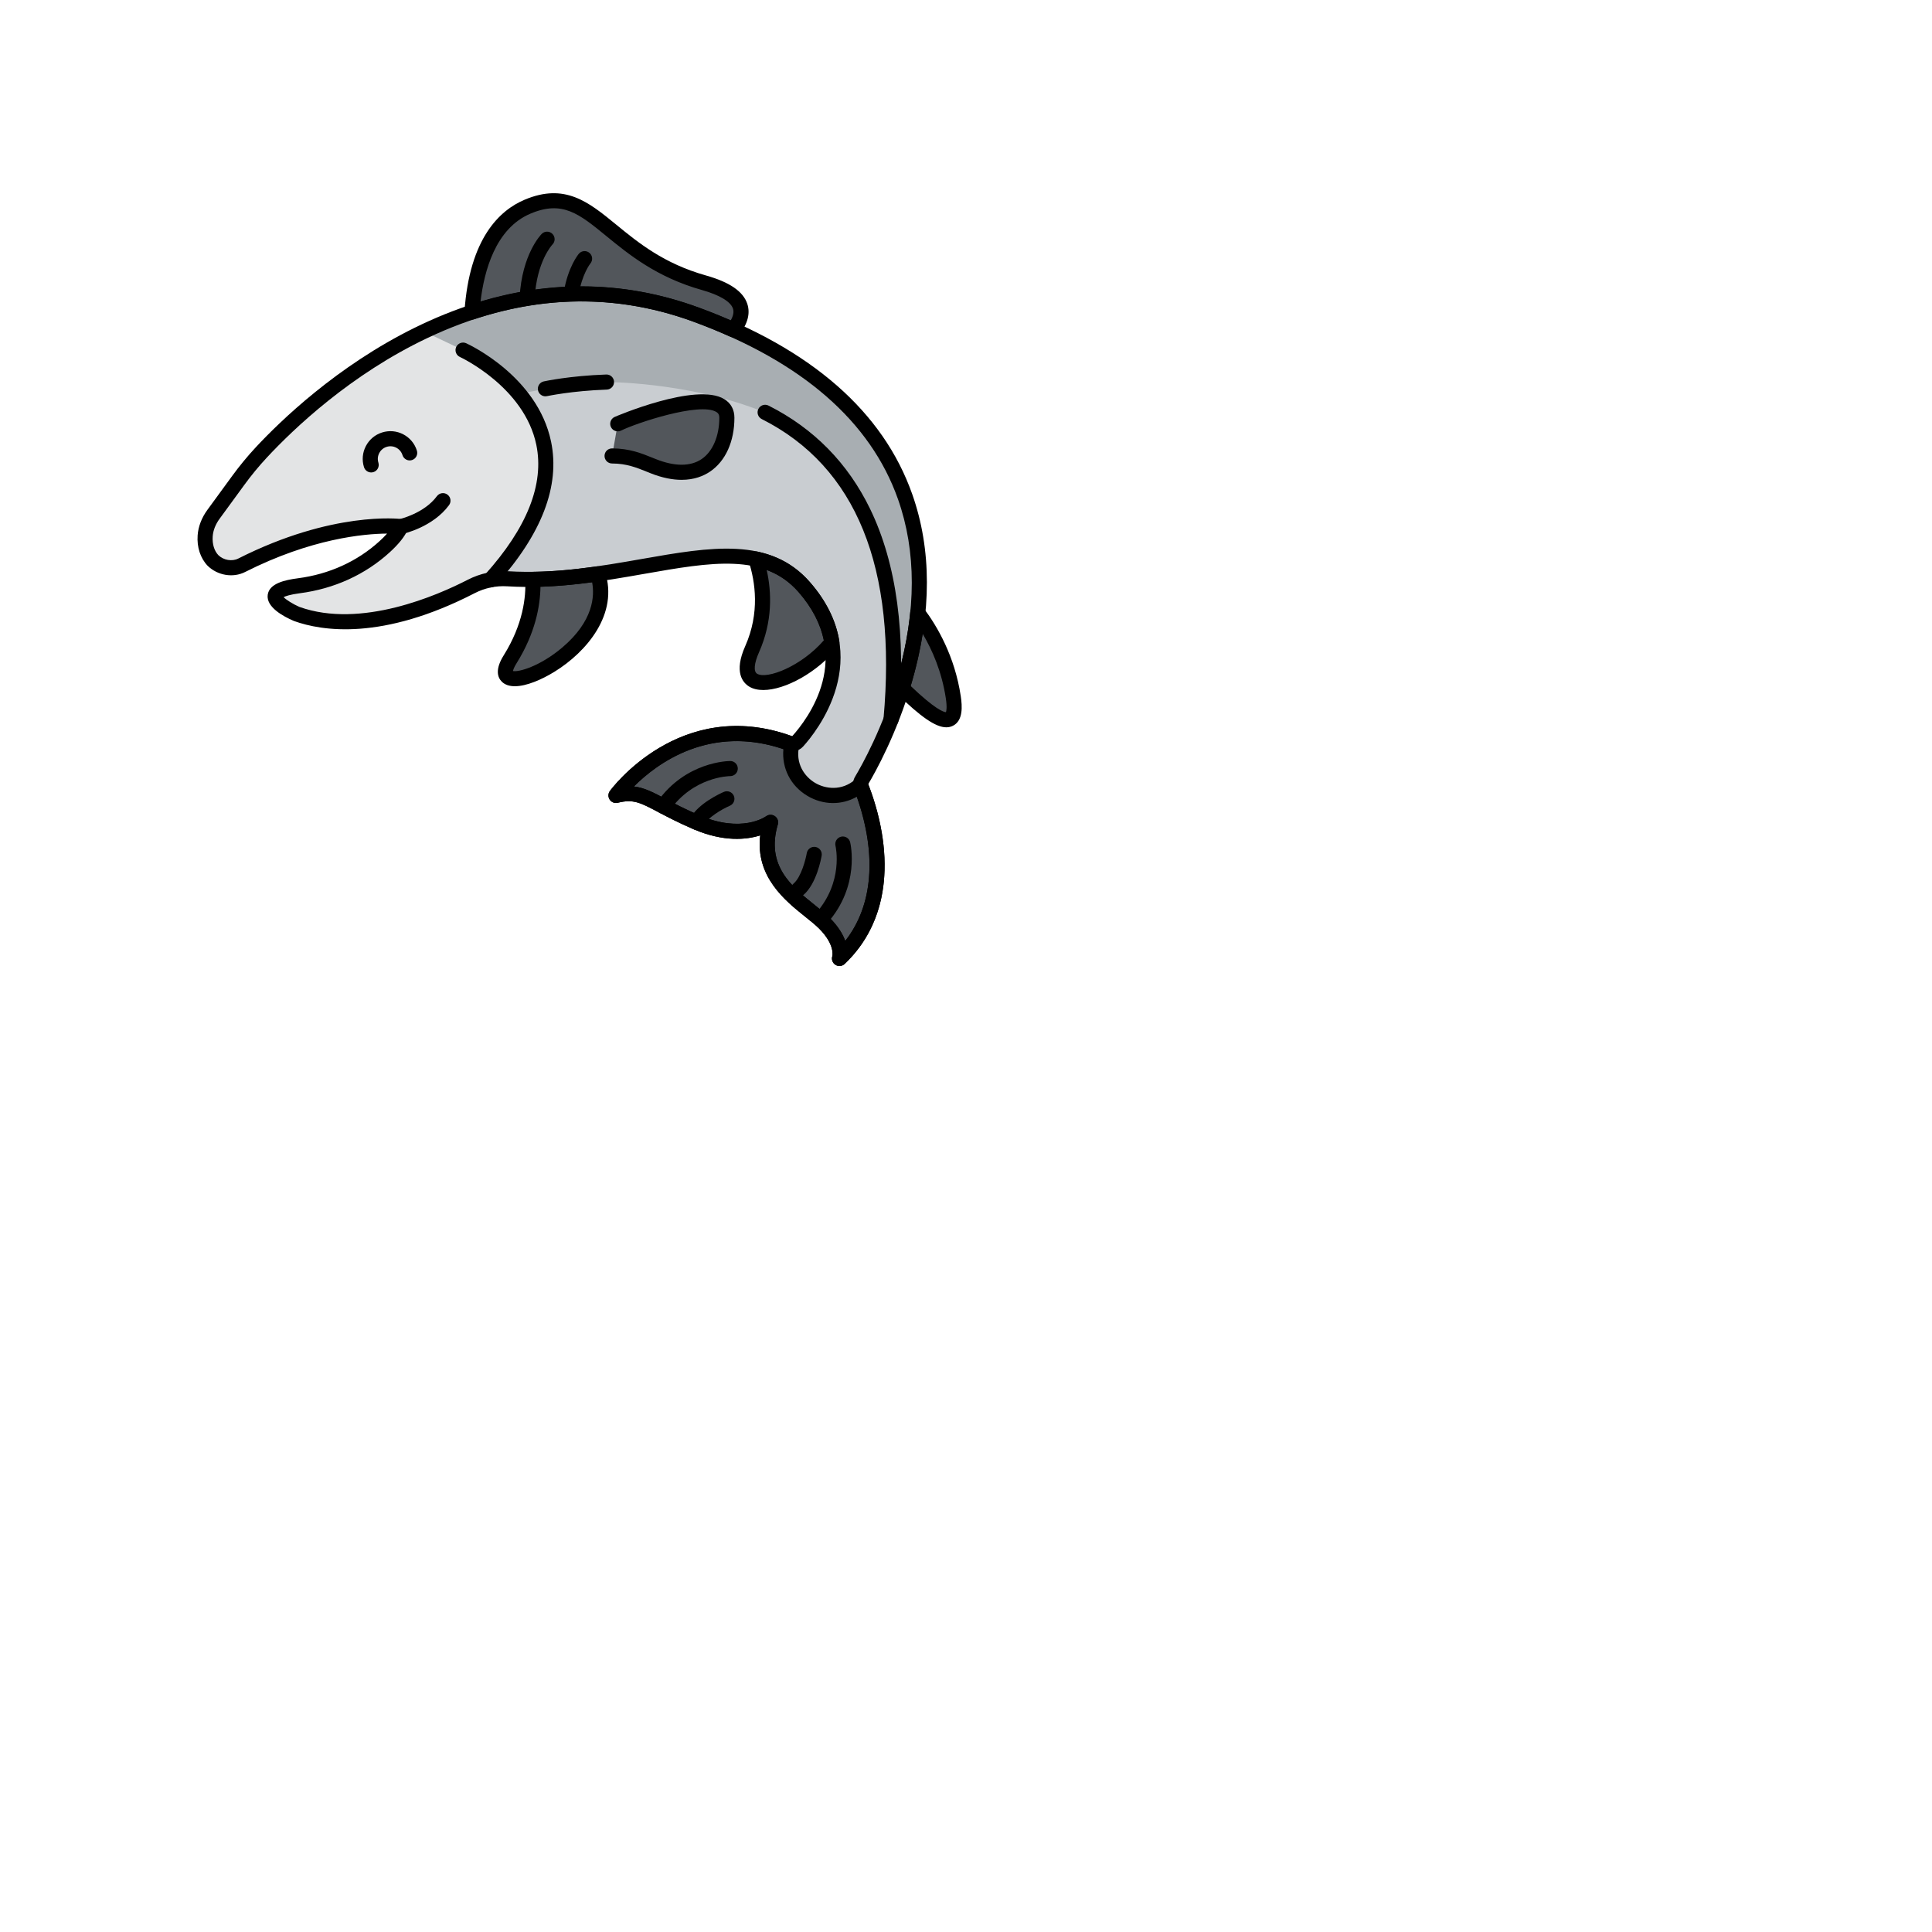 <svg enable-background="new 0 0 512 512" height="100" viewBox="-64 -64 640 640" width="100" xmlns="http://www.w3.org/2000/svg"><path d="m221.409 194.565c6.744-11.269 62.436-111.143-54.636-154.274-68.097-25.089-124.429 24.318-144.24 45.616-2.729 2.934-5.269 6.032-7.632 9.268l-8.188 11.212c-1.528 2.092-2.564 4.543-2.748 7.127-.221 3.101.634 6.104 2.57 8.125 2.491 2.423 6.425 3.182 9.529 1.613 30.841-15.595 52.733-12.82 52.733-12.82-.949 2.136-2.91 4.424-5.409 6.701-7.845 7.152-17.825 11.534-28.352 12.903-17.301 2.25-.754 9.343-.754 9.343 21.083 7.59 46.638-3.345 57.794-9.096 3.715-1.915 7.867-2.817 12.038-2.56 41.888 2.589 78.421-19.955 98.286 2.748 20.391 23.303 2.675 45.76-2.19 51.123-.668.737-1.711.979-2.645.638-35.849-13.062-57.513 17.267-57.513 17.267 8.907-2.227 11.134 2.227 26.721 8.907s24.494 0 24.494 0c-5.567 18.927 11.134 26.721 17.814 33.401s5.01 11.69 5.01 11.69c20.928-19.932 9.743-50.568 7.166-56.776-.294-.705-.242-1.499.152-2.156z" fill="#a8aeb2"/><path d="m98.445 128.096c46.057-51.066-9.051-76.116-9.051-76.116l-13.011-6.198c-24.991 11.878-43.966 29.5-53.85 40.125-2.729 2.934-5.269 6.032-7.632 9.268l-8.188 11.212c-1.528 2.092-2.564 4.543-2.748 7.127-.221 3.101.634 6.104 2.57 8.125 2.491 2.423 6.425 3.182 9.529 1.613 30.841-15.595 52.733-12.82 52.733-12.82-.949 2.136-2.91 4.424-5.408 6.701-7.845 7.152-17.825 11.534-28.352 12.903-17.301 2.25-.754 9.343-.754 9.343 21.083 7.59 46.638-3.345 57.794-9.096 2.015-1.038 4.162-1.768 6.368-2.187z" fill="#e3e4e5"/><path d="m231.161 174.42-.001-.002c5.462-60.377-15.96-88.867-41.703-101.832l-2.957-1.086c-24-9-49.588-8.94-49.588-8.94-12.035.424-20.241 2.224-20.241 2.224l-8.692 1.696c10.281 12.437 16.349 32.918-9.535 61.616 1.86-.353 3.762-.49 5.67-.372 41.888 2.589 78.421-19.955 98.286 2.749 20.391 23.303 2.675 45.76-2.19 51.123-.669.737-1.711.979-2.645.638-35.849-13.062-57.513 17.267-57.513 17.267 8.907-2.227 11.134 2.227 26.721 8.907s24.494 0 24.494 0c-5.567 18.927 11.134 26.721 17.814 33.401s5.01 11.69 5.01 11.69c20.928-19.932 9.743-50.568 7.166-56.776-.294-.708-.242-1.502.152-2.159 1.555-2.598 5.711-9.908 9.752-20.144z" fill="#c9cdd1"/><g fill="#52565b"><path d="m251.793 166.979c-1.905-12.655-7.424-22.155-11.776-27.952-.881 8.965-2.832 17.432-5.172 24.953 9.019 8.81 19.022 16.779 16.948 2.999z"/><path d="m211.581 148.817c-.956-5.841-3.683-12.062-9.18-18.344-4.516-5.161-9.896-7.979-16.001-9.29 2.286 7.075 3.986 18.093-1.256 29.887-7.931 17.844 15.02 11.849 26.437-2.253z"/><path d="m176.783 74.385c0-12.048-32.129 0-36.145 2.008l-1.881 10.645c5.748.014 9.58 1.769 13.542 3.354 16.701 6.68 24.484-3.959 24.484-16.007z"/><path d="m112.496 127.924c.283 5.839-.665 15.527-7.514 26.486-10.733 17.172 37.499-2.903 29.018-28.308-6.927.995-14.117 1.736-21.504 1.822z"/><path d="m166.773 40.29c4.293 1.582 8.346 3.242 12.185 4.969 4.347-5.618 4.182-11.664-9.767-15.598-32.477-9.159-36.807-34.347-58.458-25.188-13.997 5.921-17.586 23.32-18.375 34.886 21.874-7.218 47.203-9.094 74.415.931z"/><path d="m198.333 182.377c-.258-.009-.516-.051-.768-.143-35.849-13.062-57.513 17.267-57.513 17.267 8.907-2.227 11.134 2.227 26.721 8.907s24.494 0 24.494 0c-5.567 18.927 11.134 26.721 17.814 33.401s5.01 11.69 5.01 11.69c23.021-21.925 7.087-56.453 7.001-57.517-10.027 8.905-25.905-.291-22.759-13.605z"/></g><path d="m214.09 256c-.462 0-.928-.128-1.339-.39-.97-.615-1.395-1.812-1.032-2.901.021-.088.936-3.791-4.405-9.132-1.189-1.189-2.816-2.492-4.54-3.872-6.731-5.391-16.547-13.249-14.949-26.968-4.539 1.423-12.066 2.242-22.036-2.031-5.098-2.185-8.774-4.126-11.729-5.686-6.026-3.182-8.278-4.375-13.401-3.094-1.017.254-2.083-.152-2.673-1.019-.59-.866-.577-2.007.032-2.86.228-.319 23.2-31.72 60.403-18.163 5.189-5.759 20.866-26.317 2.098-47.766-11.364-12.99-28.87-9.918-51.03-6.03-13.717 2.407-29.267 5.135-45.528 4.13-3.679-.225-7.396.563-10.738 2.287-30.559 15.753-50.574 12.543-59.787 9.226-.047-.017-.093-.035-.138-.054-3.459-1.483-9.177-4.578-8.613-8.648.522-3.762 5.634-4.9 10.029-5.472 10.323-1.342 19.656-5.586 26.99-12.272.971-.885 1.812-1.729 2.518-2.529-7.675.056-25.086 1.631-47.031 12.727-3.985 2.016-9.085 1.172-12.4-2.052-2.412-2.516-3.6-6.172-3.32-10.094.207-2.908 1.321-5.821 3.223-8.425l8.188-11.211c2.455-3.361 5.085-6.556 7.821-9.497 16.315-17.541 75.133-72.715 146.934-46.26 37.189 13.701 60.928 34.483 70.557 61.768 6.453 18.289 6.472 39.015.055 61.603-4.989 17.558-12.451 30.779-14.667 34.487 2.622 6.331 14.339 38.455-7.766 59.508-.479.456-1.1.69-1.726.69zm-22.828-50.082c.504 0 1.009.151 1.439.456.873.617 1.266 1.714.964 2.74-4.021 13.672 4.614 20.587 12.234 26.688 1.833 1.468 3.565 2.855 4.949 4.239 2.832 2.833 4.361 5.45 5.153 7.652 14.71-18.755 5.156-44.688 2.946-50.011-.604-1.453-.489-3.058.314-4.401v-.001c2.102-3.511 9.333-16.29 14.176-33.332 6.129-21.572 6.143-41.279.039-58.573-9.109-25.814-31.843-45.578-67.569-58.74-28.76-10.596-58.465-8.804-88.292 5.327-25.471 12.069-44.297 30.021-53.251 39.648-2.601 2.796-5.105 5.838-7.444 9.04l-8.188 11.212c-1.348 1.844-2.133 3.859-2.273 5.83-.179 2.517.507 4.783 1.881 6.218 1.718 1.668 4.518 2.162 6.596 1.111 31.167-15.76 53.251-13.186 54.176-13.069.784.099 1.475.564 1.863 1.252.388.689.428 1.521.106 2.243-1.034 2.325-2.999 4.79-6.009 7.533-8.094 7.379-18.37 12.06-29.714 13.535-3.251.423-4.753.964-5.41 1.297.867.904 3.115 2.312 5.253 3.241 20.399 7.295 45.763-3.854 55.729-8.992 4.143-2.136 8.754-3.115 13.337-2.833 15.675.968 30.911-1.705 44.355-4.064 22.772-3.996 42.438-7.446 55.658 7.662 22.043 25.193 2.019 49.777-2.22 54.449-1.351 1.487-3.447 2.001-5.353 1.308-25.231-9.193-43.205 4.42-50.718 11.945 3.452.4 6.422 1.969 10.402 4.07 2.874 1.518 6.451 3.407 11.362 5.512 13.921 5.965 21.702.52 22.026.285.444-.316.963-.477 1.483-.477zm32.292-10.07s.001-.001.001-.001-.001 0-.001.001z"/><path d="m68.794 112.933c-1.151 0-2.186-.799-2.44-1.969-.293-1.348.561-2.679 1.908-2.974.143-.032 8.253-1.902 12.461-7.618.818-1.112 2.383-1.35 3.495-.531 1.112.818 1.35 2.383.531 3.495-5.36 7.282-15.013 9.45-15.421 9.539-.179.039-.358.058-.534.058z"/><path d="m98.44 130.601c-.597 0-1.195-.212-1.673-.644-1.025-.925-1.107-2.506-.182-3.531 14.029-15.553 19.773-30.05 17.075-43.089-3.96-19.127-25.09-28.984-25.303-29.082-1.255-.574-1.809-2.056-1.237-3.311s2.051-1.811 3.308-1.24c.962.438 23.621 10.962 28.119 32.583 3.058 14.695-3.083 30.672-18.25 47.488-.493.548-1.174.826-1.857.826z"/><path d="m58.961 92.505c-1.064 0-2.051-.686-2.385-1.755-.731-2.34-.507-4.826.631-6.998s3.054-3.771 5.395-4.501c2.34-.731 4.825-.507 6.998.631 2.172 1.138 3.771 3.054 4.501 5.395.412 1.318-.323 2.72-1.641 3.131-1.317.414-2.72-.323-3.131-1.641-.333-1.065-1.061-1.938-2.05-2.456-.99-.519-2.121-.621-3.186-.288-1.066.333-1.938 1.061-2.457 2.05-.518.989-.62 2.121-.288 3.187.412 1.318-.323 2.72-1.641 3.131-.248.077-.499.114-.746.114z"/><path d="m249.487 176.931c-3.528 0-8.46-3.418-16.389-11.163-.672-.656-.919-1.634-.64-2.531 2.587-8.318 4.293-16.545 5.07-24.455.102-1.026.821-1.885 1.814-2.163.988-.277 2.054.081 2.673.906 4.492 5.983 10.263 15.885 12.248 29.082.51 3.383.799 8.079-2.553 9.795-.679.349-1.414.529-2.223.529zm-11.803-13.684c8.112 7.77 10.904 8.628 11.67 8.674.142-.375.419-1.567-.032-4.569-1.322-8.784-4.466-15.988-7.673-21.394-.894 5.672-2.22 11.459-3.965 17.289z"/><path d="m188.844 164.577c-1.808 0-3.401-.362-4.668-1.138-2.133-1.306-5.141-4.782-1.316-13.384 4.901-11.028 3.337-21.37 1.161-28.103-.274-.85-.075-1.782.524-2.445.6-.663 1.51-.957 2.379-.768 7.069 1.518 12.747 4.817 17.358 10.087 5.354 6.119 8.639 12.709 9.766 19.587.115.704-.075 1.423-.523 1.978-6.781 8.374-17.444 14.186-24.681 14.186zm1.135-39.765c1.636 7.325 2.009 17.015-2.551 27.273-1.612 3.628-1.857 6.344-.641 7.089 3.219 1.971 14.618-2.405 22.123-11.062-1.137-5.55-3.956-10.925-8.392-15.995-2.945-3.365-6.418-5.777-10.539-7.305z"/><path d="m161.793 94.953c-2.913 0-6.368-.618-10.423-2.24l-.978-.395c-3.521-1.424-6.846-2.769-11.641-2.78-1.381-.003-2.497-1.125-2.494-2.506s1.088-2.493 2.506-2.494c5.762.014 9.697 1.606 13.504 3.146l.96.387c6.25 2.501 11.505 2.503 15.19.008 3.673-2.486 5.865-7.606 5.865-13.694 0-1.148-.461-1.592-.96-1.9-5.486-3.389-26.654 3.688-31.566 6.144-1.232.618-2.736.117-3.354-1.118-.617-1.235-.117-2.736 1.118-3.354.253-.127 27.121-11.676 36.432-5.926 2.18 1.347 3.331 3.475 3.331 6.153 0 7.865-2.938 14.365-8.062 17.834-2.115 1.432-5.201 2.735-9.428 2.735z"/><path d="m106.545 163.323c-1.759 0-3.267-.456-4.338-1.533-1.34-1.349-2.315-3.955.654-8.705 6.405-10.248 7.417-19.273 7.138-25.04-.033-.678.211-1.341.677-1.835.465-.495 1.112-.778 1.791-.786 6.428-.074 13.158-.645 21.178-1.796 1.199-.169 2.345.537 2.727 1.683 4.686 14.038-6.064 26.665-16.693 33.213-4.262 2.625-9.294 4.799-13.134 4.799zm-.609-5.033c1.864.411 8.924-1.544 16.283-7.761 10.391-8.779 10.794-17.105 9.927-21.645-6.286.843-11.825 1.325-17.11 1.486-.096 6.433-1.72 15.423-7.934 25.365-.868 1.387-1.104 2.183-1.166 2.555z"/><path d="m178.957 47.76c-.345 0-.694-.071-1.024-.22-3.858-1.736-7.904-3.386-12.024-4.904-23.672-8.721-48.154-9.025-72.768-.902-.79.261-1.658.111-2.316-.399-.657-.51-1.018-1.314-.961-2.145 1.661-24.343 11.736-33.567 19.895-37.019 13.387-5.663 21.235.764 30.324 8.204 7.407 6.063 15.804 12.937 29.787 16.88 7.849 2.214 12.324 5.291 13.683 9.407 1.035 3.138.154 6.545-2.617 10.127-.486.628-1.223.971-1.979.971zm-50.381-16.906c13.18 0 26.229 2.363 39.061 7.091 3.551 1.308 7.048 2.712 10.425 4.184.853-1.501 1.103-2.809.742-3.899-.764-2.317-4.419-4.505-10.291-6.161-14.986-4.227-24.196-11.766-31.597-17.823-9.107-7.456-14.605-11.954-25.209-7.469-11.587 4.902-15.338 19.052-16.515 29.073 11.176-3.331 22.327-4.996 33.384-4.996z"/><path d="m214.09 256c-.462 0-.928-.128-1.339-.39-.97-.615-1.395-1.812-1.032-2.901.021-.088.936-3.791-4.405-9.132-1.189-1.189-2.816-2.492-4.54-3.872-6.731-5.391-16.547-13.249-14.949-26.968-4.539 1.423-12.066 2.242-22.036-2.031-5.099-2.185-8.774-4.126-11.729-5.686-6.026-3.182-8.278-4.375-13.401-3.094-1.017.254-2.083-.152-2.673-1.019-.59-.866-.577-2.007.032-2.86.228-.319 23.2-31.72 60.403-18.163.749.026 1.445.382 1.9.978s.617 1.36.444 2.089c-1.413 5.98 1.771 10.313 5.224 12.375 3.331 1.99 8.853 2.865 13.442-1.213.71-.63 1.716-.804 2.592-.451.77.309 1.329.976 1.508 1.771.052.157.148.412.277.758 9.115 24.533 6.276 45.528-7.993 59.119-.478.456-1.099.69-1.725.69zm-22.828-50.082c.504 0 1.009.151 1.439.456.873.617 1.266 1.714.964 2.74-4.021 13.672 4.614 20.587 12.234 26.688 1.833 1.468 3.565 2.855 4.949 4.239 2.83 2.83 4.358 5.446 5.151 7.646 9.164-11.725 10.54-28.404 3.841-47.75-5.047 2.855-11.177 2.81-16.415-.318-5.553-3.316-8.504-9.208-7.915-15.458-24.608-8.34-42.127 4.962-49.518 12.367 3.451.4 6.421 1.969 10.401 4.07 2.874 1.518 6.451 3.407 11.362 5.512 13.921 5.965 21.702.52 22.026.285.442-.316.961-.477 1.481-.477zm32.321-10.142c0 .002.001.003.001.005 0-.001-.001-.003-.001-.005zm0-.004v.003c0-.001 0-.002 0-.003z"/><path d="m231.163 176.918c-.075 0-.151-.003-.229-.01-1.375-.125-2.389-1.34-2.265-2.715 4.539-50.173-9.032-83.607-40.338-99.375-1.232-.621-1.729-2.125-1.107-3.357.621-1.233 2.123-1.729 3.357-1.108 14.985 7.548 26.316 19.081 33.679 34.28 8.791 18.149 11.95 41.705 9.39 70.011-.118 1.298-1.208 2.274-2.487 2.274z"/><path d="m116.67 67.285c-1.149 0-2.185-.797-2.44-1.966-.295-1.348.558-2.681 1.906-2.976.344-.076 8.567-1.853 20.688-2.28 1.366-.056 2.538 1.03 2.586 2.411.049 1.38-1.03 2.538-2.41 2.586-11.636.41-19.714 2.15-19.794 2.167-.18.039-.359.058-.536.058z"/><path d="m110.625 37.188c-.045 0-.091-.001-.137-.003-1.379-.075-2.436-1.253-2.362-2.631.777-14.368 7.066-20.814 7.333-21.082.977-.977 2.559-.976 3.536 0 .972.972.977 2.546.013 3.523-.106.111-5.228 5.59-5.889 17.828-.072 1.333-1.175 2.365-2.494 2.365z"/><path d="m125.197 35.851c-.133 0-.268-.011-.403-.033-1.363-.221-2.289-1.505-2.067-2.868 1.379-8.505 4.87-12.709 5.017-12.884.893-1.054 2.47-1.185 3.524-.294 1.049.888 1.184 2.456.305 3.51-.071.088-2.781 3.503-3.91 10.468-.2 1.228-1.261 2.101-2.466 2.101z"/><path d="m155.755 205.589c-.497 0-.999-.147-1.437-.455-1.129-.794-1.4-2.354-.606-3.483 9.428-13.402 23.596-13.556 24.194-13.556 1.381 0 2.5 1.119 2.5 2.5 0 1.378-1.115 2.496-2.492 2.5-.512.004-12.228.223-20.112 11.433-.488.692-1.261 1.061-2.047 1.061z"/><path d="m166.771 210.909c-.376 0-.757-.085-1.116-.265-1.235-.618-1.735-2.119-1.118-3.354 2.563-5.125 10.388-8.595 11.271-8.974 1.269-.543 2.739.043 3.283 1.313.544 1.269-.043 2.738-1.312 3.282-2.692 1.16-7.453 3.981-8.771 6.615-.438.877-1.321 1.383-2.237 1.383z"/><path d="m208.252 242.557c-.586 0-1.174-.205-1.648-.622-1.038-.911-1.14-2.491-.229-3.528 9.051-10.304 6.503-21.753 6.39-22.235-.313-1.341.516-2.688 1.855-3.006 1.344-.32 2.685.502 3.007 1.841.141.582 3.317 14.39-7.496 26.701-.494.561-1.185.849-1.879.849z"/><path d="m200.497 233.098c-.711 0-1.417-.302-1.912-.888-.89-1.055-.756-2.633.299-3.523 2.535-2.138 4.042-8.142 4.37-10.077.231-1.36 1.52-2.274 2.883-2.047 1.361.231 2.277 1.521 2.047 2.883-.161.948-1.696 9.37-6.075 13.063-.47.395-1.043.589-1.612.589z"/></svg>